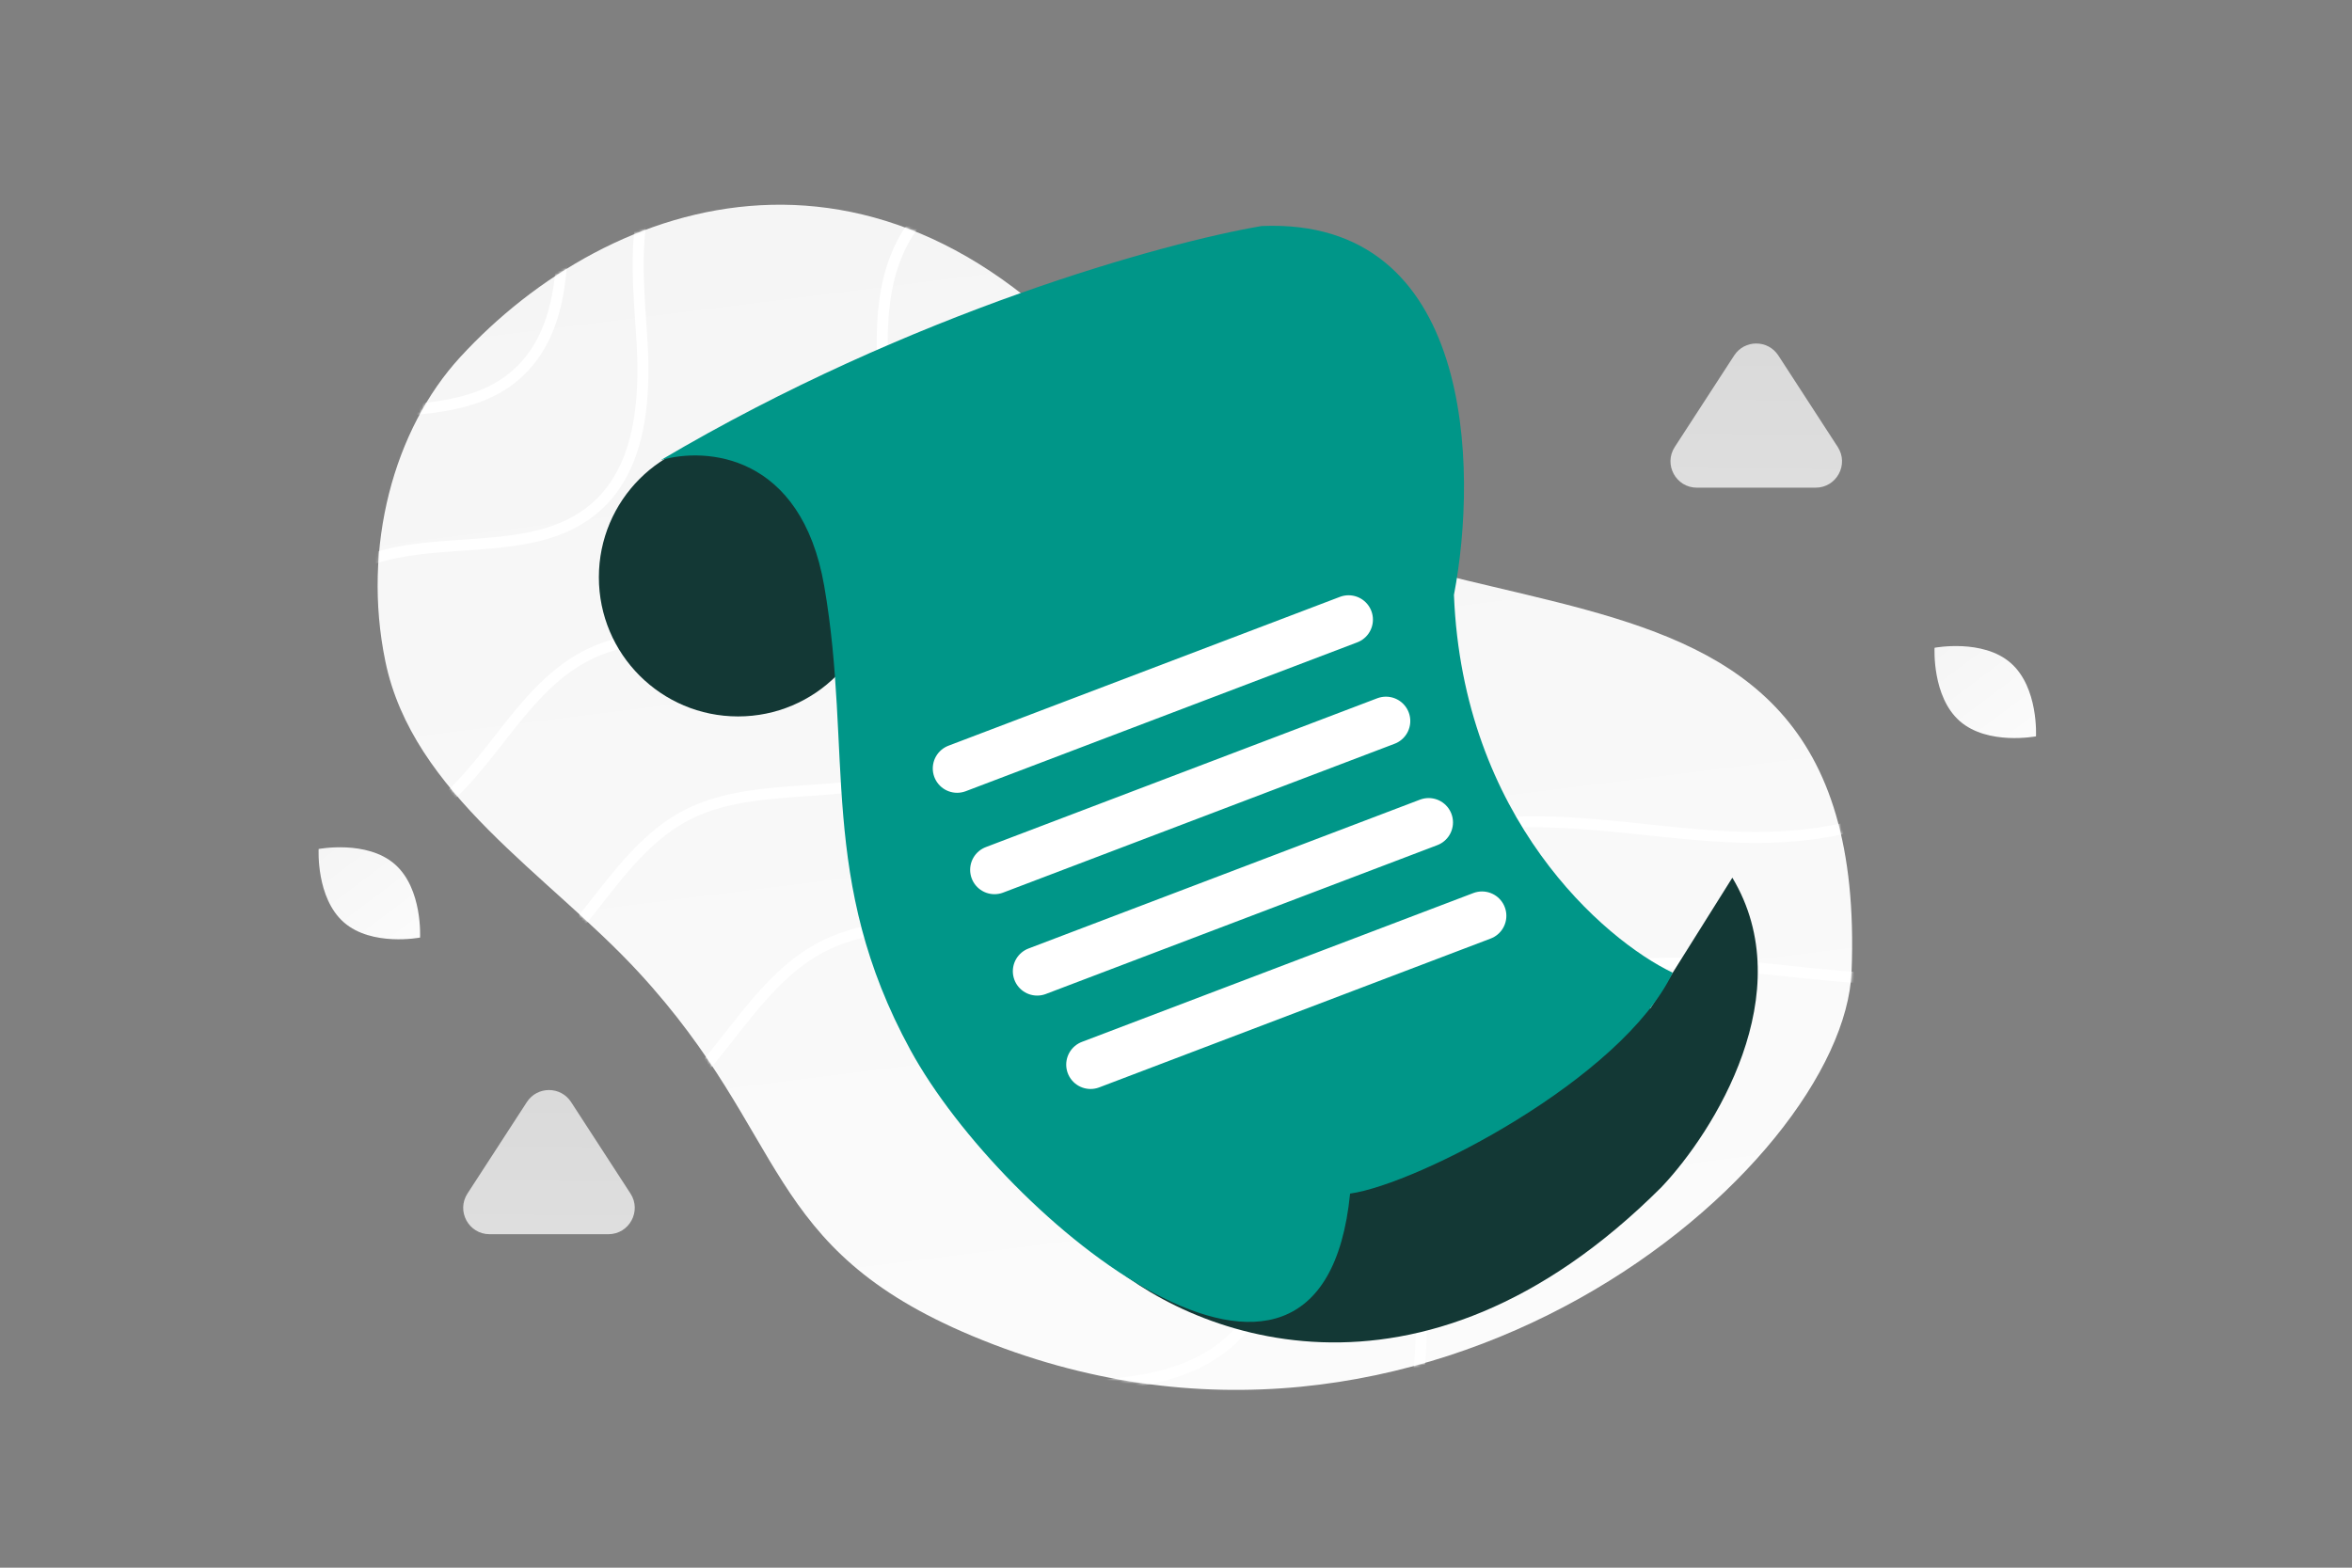 <svg width="900" height="600" viewBox="0 0 900 600" fill="none" xmlns="http://www.w3.org/2000/svg"><rect x="0" y="0" width="900" height="600" fill="#808080" stroke="none"/><path fill="transparent" d="M0 0h900v600H0z"/><path d="M708.513 371.868c-2.945 74.724-162.487 212.247-336.386 139.475-80.878-33.849-69.765-76.382-127.778-139.26-34.579-37.477-86.431-68.229-96.892-118.966-9.04-43.796 3.251-88.803 28.647-116.443 57.117-62.162 164.041-98.36 255.254 16.593s284.73 25.884 277.155 218.601z" fill="url(#a)"/><mask id="b" mask-type="alpha" maskUnits="userSpaceOnUse" x="144" y="78" width="565" height="454"><path d="M708.513 371.868c-2.945 74.724-162.487 212.247-336.386 139.475-80.878-33.849-69.765-76.382-127.778-139.26-34.579-37.477-86.431-68.229-96.892-118.966-9.04-43.796 3.251-88.803 28.647-116.443 57.117-62.162 164.041-98.36 255.254 16.593s284.73 25.884 277.155 218.601z" fill="#009688"/></mask><g mask="url(#b)" stroke="#fff" stroke-width="4.211"><path d="M873.547 227.278c36.302 59.597 60.065 126.815 69.295 196.01 5.709 42.808 3.706 91.904-27.763 121.436-23.583 22.137-58.348 27.644-90.651 26.454-32.302-1.189-64.423-7.988-96.691-6.089-32.267 1.902-66.436 14.658-82.807 42.569-15.493 26.413-11.635 59.316-9.736 89.889 1.895 30.575-.385 65.284-23.427 85.429-32.634 28.529-85.806 10.901-124.274 30.848-36.487 18.918-51.303 67.183-88.898 83.78-31.424 13.877-67.594.982-99.375-12.046a10632.756 10632.756 0 0 1-99.188-41.249"/><path d="M835.632 187.843c35.531 58.208 58.793 123.856 67.829 191.437 5.588 41.81 3.628 89.761-27.176 118.606-23.083 21.62-57.112 27-88.731 25.835-31.617-1.16-63.059-7.802-94.646-5.944-31.586 1.857-65.031 14.316-81.055 41.573-15.165 25.8-11.389 57.934-9.53 87.795 1.856 29.861-.373 63.758-22.931 83.436-31.944 27.864-83.99 10.647-121.644 30.128-35.713 18.477-50.216 65.615-87.017 81.829-30.756 13.548-66.162.957-97.273-11.767a10504.095 10504.095 0 0 1-97.086-40.286"/><path d="M765.923 53.798c33.904 55.601 56.092 118.311 64.714 182.865 5.333 39.939 3.462 85.742-25.925 113.295-22.026 20.651-54.49 25.791-84.655 24.68-30.167-1.112-60.164-7.455-90.298-5.679-30.134 1.773-62.042 13.672-77.33 39.711-14.47 24.644-10.867 55.339-9.094 83.863 1.772 28.526-.357 60.904-21.874 79.699-30.477 26.616-80.134 10.171-116.058 28.779-34.073 17.651-47.905 62.678-83.016 78.165-29.345 12.944-63.125.915-92.803-11.239a9944.701 9944.701 0 0 1-92.628-38.484"/><path d="M709.209 6.55c33.134 54.387 54.822 115.722 63.247 178.868 5.212 39.062 3.383 83.864-25.339 110.816-21.525 20.198-53.253 25.224-82.735 24.137-29.483-1.085-58.801-7.289-88.252-5.555-29.45 1.736-60.637 13.376-75.578 38.845-14.141 24.104-10.62 54.127-8.886 82.029 1.732 27.901-.35 59.571-21.381 77.957-29.786 26.032-78.315 9.946-113.427 28.147-33.3 17.266-46.821 61.307-81.136 76.455-28.679 12.661-61.693.896-90.701-10.993a9745.218 9745.218 0 0 1-90.525-37.641"/><path d="M632.161-119.809c29.87 48.999 49.42 104.263 57.013 161.15 4.7 35.195 3.05 75.56-22.841 99.842-19.404 18.199-48.005 22.726-74.581 21.748-26.579-.979-53.005-6.568-79.553-5.005-26.55 1.565-54.663 12.05-68.132 34.998-12.748 21.715-9.573 48.767-8.011 73.903 1.562 25.137-.314 53.672-19.274 70.235-26.848 23.457-70.596 8.963-102.245 25.363-30.018 15.556-42.209 55.233-73.14 68.881-25.854 11.407-55.613.808-81.764-9.906a8809.197 8809.197 0 0 1-81.605-33.911"/><path d="M572.15-158.266c29.101 47.784 48.148 101.675 55.545 157.151 4.58 34.322 2.971 73.685-22.252 97.363-18.906 17.746-46.769 22.162-72.665 21.21-25.893-.955-51.642-6.407-77.504-4.883-25.867 1.525-53.257 11.751-66.379 34.129-12.419 21.176-9.325 47.556-7.806 72.068 1.523 24.515-.303 52.34-18.778 68.491-26.158 22.875-68.778 8.74-99.615 24.733-29.247 15.17-41.122 53.863-71.259 67.173-25.188 11.124-54.182.787-79.657-9.659a8548.593 8548.593 0 0 1-79.51-33.071"/><path d="M524.415-205.513c28.236 46.392 46.717 98.717 53.896 152.578 4.443 33.323 2.885 71.54-21.591 94.53-18.344 17.23-45.383 21.517-70.507 20.592-25.122-.927-50.107-6.22-75.205-4.738-25.096 1.48-51.674 11.41-64.405 33.136-12.051 20.561-9.049 46.172-7.573 69.972 1.475 23.8-.298 50.816-18.222 66.499-25.381 22.209-66.735 8.487-96.656 24.014-28.38 14.725-39.902 52.294-69.141 65.217-24.442 10.8-52.576.764-77.294-9.379A8286.53 8286.53 0 0 1 .571 274.799"/><path d="M425.945-225.412c27.467 45.003 45.447 95.758 52.432 148.008 4.319 32.323 2.801 69.396-21.006 91.698-17.846 16.712-44.147 20.872-68.588 19.975-24.441-.9-48.744-6.034-73.159-4.597-24.412 1.436-50.264 11.067-62.652 32.143-11.724 19.944-8.803 44.788-7.368 67.876 1.437 23.086-.288 49.293-17.725 64.506-24.689 21.541-64.92 8.232-94.026 23.294-27.606 14.286-38.815 50.729-67.26 63.263-23.776 10.476-51.143.741-75.19-9.097a8155.165 8155.165 0 0 1-75.047-31.146"/><path d="M390.003-264.847c26.697 43.788 44.174 93.17 50.963 144.007 4.201 31.452 2.727 67.52-20.418 89.221-17.345 16.262-42.913 20.309-66.668 19.435-23.757-.876-47.38-5.87-71.113-4.475-23.731 1.4-48.859 10.769-60.9 31.274-11.395 19.406-8.557 43.58-7.163 66.042 1.397 22.464-.279 47.963-17.226 62.764-24.004 20.96-63.106 8.01-91.396 22.664-26.835 13.899-37.732 49.357-65.38 61.554-23.112 10.193-49.712.719-73.086-8.851a7762.221 7762.221 0 0 1-72.948-30.306"/><path d="M391.456-289.319c25.832 42.396 42.746 90.213 49.314 139.434 4.064 30.454 2.638 65.38-19.755 86.389-16.787 15.747-41.523 19.664-64.514 18.817-22.986-.846-45.844-5.683-68.809-4.33-22.963 1.354-47.278 10.425-58.928 30.28-11.027 18.792-8.28 42.198-6.929 63.947 1.351 21.749-.272 46.439-16.671 60.769-23.225 20.296-61.061 7.757-88.437 21.946-25.967 13.458-36.51 47.791-63.264 59.599-22.36 9.87-48.103.697-70.72-8.57a7552.925 7552.925 0 0 1-70.585-29.344"/></g><path d="M749.933 276.009c10.713 9.361 29.142 5.811 29.142 5.811s1.047-18.727-9.675-28.081c-10.713-9.361-29.133-5.818-29.133-5.818s-1.047 18.727 9.666 28.088z" fill="url(#c)"/><path d="M131.596 353.023c10.713 9.361 29.141 5.81 29.141 5.81s1.047-18.727-9.674-28.081c-10.713-9.361-29.133-5.818-29.133-5.818s-1.047 18.727 9.666 28.089z" fill="url(#d)"/><path opacity=".76" fill-rule="evenodd" clip-rule="evenodd" d="M680.496 136.059c-3.976-6.125-12.942-6.125-16.918 0l-22.728 35.012c-4.355 6.71.46 15.576 8.459 15.576h45.455c7.999 0 12.814-8.866 8.459-15.576l-22.727-35.012z" fill="url(#e)"/><path opacity=".76" fill-rule="evenodd" clip-rule="evenodd" d="M218.527 421.782c-3.976-6.125-12.942-6.125-16.918 0l-22.727 35.013c-4.355 6.709.46 15.576 8.459 15.576h45.455c7.999 0 12.814-8.867 8.459-15.576l-22.728-35.013z" fill="url(#f)"/><circle cx="282.424" cy="220.933" r="53.265" fill="#133835"/><path d="M635.833 454.284c-93.341 93.341-182.059 56.365-214.751 26.21l78.629-42.274 131.894-52.419 31.283-49.883c26.379 43.965-7.046 97.23-27.055 118.366z" fill="#133835"/><path d="M315.398 224.316c-8.793-50.729-45.374-53.265-62.565-48.193 96.045-56.815 193.331-83.42 229.969-89.62 81.165-3.382 82.856 92.72 73.556 141.194 3.382 85.224 57.211 131.894 83.702 144.576-19.446 40.583-97.511 80.884-123.439 84.548-10.991 109.912-132.74 10.146-168.25-54.956-35.51-65.101-21.982-114.139-32.973-177.549z" fill="#009688"/><path d="m366.246 294.109 149.793-56.964m-135.496 95.771 149.793-56.964m-133.453 95.771 149.793-56.964m-129.368 92.708 149.793-56.964" stroke="#fff" stroke-width="18.632" stroke-linecap="round" stroke-linejoin="round"/><defs><linearGradient id="a" x1="492.952" y1="801.19" x2="336.234" y2="-450.978" gradientUnits="userSpaceOnUse"><stop stop-color="#fff"/><stop offset="1" stop-color="#EEE"/></linearGradient><linearGradient id="c" x1="792.234" y1="307.55" x2="711.773" y2="200.358" gradientUnits="userSpaceOnUse"><stop stop-color="#fff"/><stop offset="1" stop-color="#EEE"/></linearGradient><linearGradient id="d" x1="173.896" y1="384.563" x2="93.435" y2="277.372" gradientUnits="userSpaceOnUse"><stop stop-color="#fff"/><stop offset="1" stop-color="#EEE"/></linearGradient><linearGradient id="e" x1="670.275" y1="222.316" x2="671.787" y2="53.811" gradientUnits="userSpaceOnUse"><stop stop-color="#fff"/><stop offset="1" stop-color="#EEE"/></linearGradient><linearGradient id="f" x1="208.307" y1="508.039" x2="209.818" y2="339.534" gradientUnits="userSpaceOnUse"><stop stop-color="#fff"/><stop offset="1" stop-color="#EEE"/></linearGradient></defs></svg>